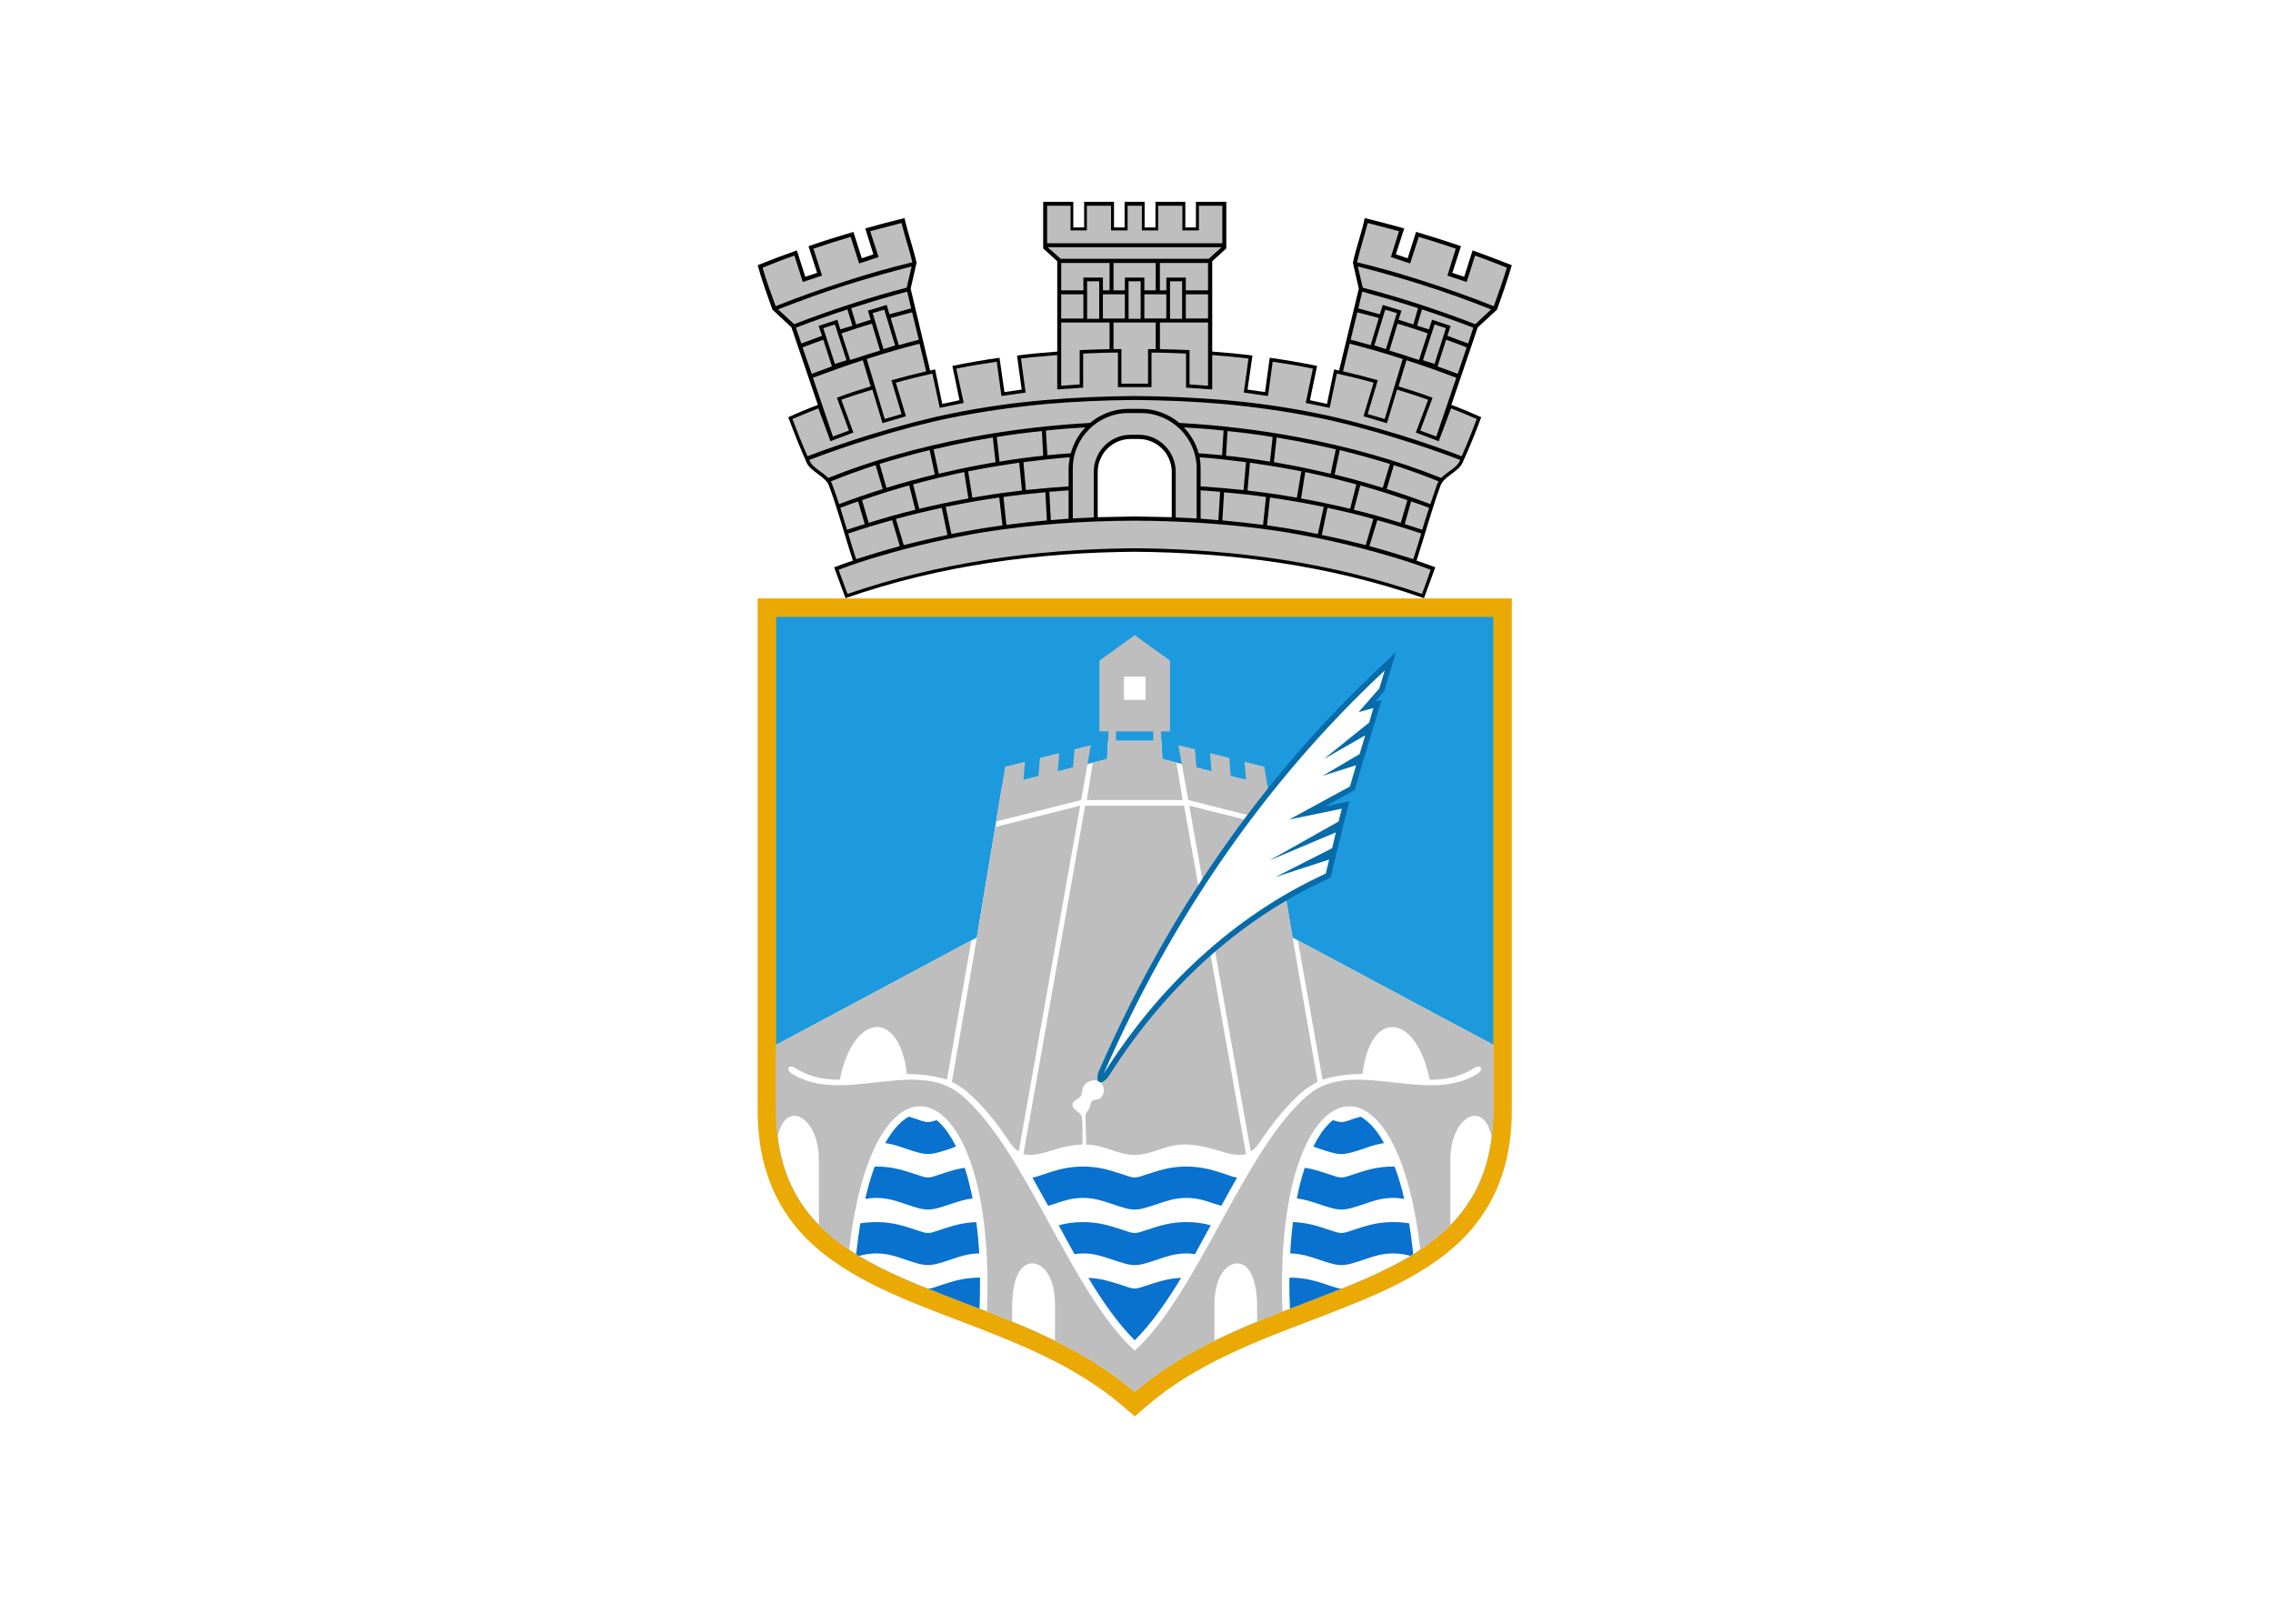 <svg width="700" height="500" fill-rule="evenodd" version="1.1" xml:space="preserve" xmlns="http://www.w3.org/2000/svg">
	<defs>
		<style type="text/css">
			<![CDATA[
			.fil7 {
				fill: #056BA9
			}

			.fil0 {
				fill: #000000
			}

			.fil2 {
				fill: #EBA904
			}

			.fil6 {
				fill: #BEBEBE
			}

			.fil3 {
				fill: #1D9ADD
			}

			.fil1 {
				fill: #BEBEBE
			}

			.fil4 {
				fill: white
			}

			.fil5 {
				fill: #0971CE;
				fill-rule: nonzero
			}
			]]>
		</style>
	</defs>
	<path d="M0 0h700v500H0z" fill="#fff" />

	<g transform="matrix(.076 0 0 .076 233.33 62.135)" clip-rule="evenodd" fill-rule="evenodd"
		image-rendering="optimizeQuality" shape-rendering="geometricPrecision">
		<g>
			<path class="fil0"
				d="m1528 0h-41v104h-43v-104h-121v104h-44v-104h-122v189l57 52v366c-55 4-109 9-163 16l19 138-70 10-20-139c-64 9-128 20-191 33l29 139-70 15-29-140c-6 2-13 3-20 5l-79-332 24-105c-14-61-35-119-49-181-52 13-106 27-159 42l33 105-47 16-34-107c-61 18-122 37-182 58l35 108-48 16-34-107c-54 19-107 39-159 60 17 61 38 119 60 180l77 72 107 314c-40 15-81 32-120 50 24 64 47 122 75 185 17 36 76 55 90 92 35 94 65 206 97 304-19 6-47 16-76 27 17 45 29 80 46 125 389-136 789-185 1172-188 382 3 782 52 1172 188 17-45 29-80 46-125-30-11-57-21-76-27 32-98 62-210 97-304 13-37 73-56 89-92 29-63 52-121 76-185-40-18-80-35-121-50l107-314 78-72c22-61 42-119 60-180-53-21-106-41-159-60l-34 107-48-16 35-108c-61-21-121-40-182-58l-34 107-48-16 34-105c-54-15-107-29-160-42-13 62-35 120-48 181l24 105-80 332c-6-2-13-3-20-5l-29 140-69-15 29-139c-64-13-127-24-192-33l-19 139-71-10 20-138c-54-7-109-12-163-16v-366l57-52v-189h-123v104h-43v-104h-121v104h-44v-104zm0 1275c-51 1-100 2-150 3v-184c0-24 7-47 18-66 7-13 13-19 13-19 24-29 61-48 102-48h34c40 0 77 19 102 48 0 0 6 6 13 19 11 19 18 42 18 66v184l-150-3z" />
			<path class="fil1"
				d="m364 1589c368-127 754-180 1142-185h22 22c388 5 774 58 1142 185 12-32 24-66 35-98-55-21-112-40-168-56-142-42-280-73-418-96-202-32-403-46-613-47-210 1-411 15-614 47-137 23-276 54-417 96-57 16-114 35-169 56 12 32 24 66 36 98zm-51-1092 47 145-47 15-47-145zm200-60 44 145-47 15-44-146zm1158-115h49v152h-49zm-336 0h49v152h-49zm168 0h49v152h-49zm1240 175-47 145 47 15 46-145zm-200-60-44 145 47 15 44-146zm-2065 630c-62 20-123 42-182 66 3 4 5 8 6 12 10 26 19 53 28 80 59-22 118-43 177-61zm219-61c-69 17-137 36-203 56l28 97c65-20 130-38 196-54zm256-51c-29 5-57 10-85 15-52 10-104 21-155 33l21 99c54-13 109-25 164-35 22-4 44-8 66-12zm199-26c-61 6-122 14-183 24l11 100c59-10 118-18 177-24zm176-15c-53 3-107 7-160 13l6 100c31-3 63-6 95-8 11-40 31-76 59-105zm-921 300c-24 8-48 17-72 26 9 30 18 59 27 89 24-8 48-16 72-23zm207-65c-64 18-128 38-191 60l27 92c63-20 127-38 189-53zm223-54c-70 15-139 31-207 50l25 99c67-16 133-30 199-42zm223-38c-53 8-106 16-159 26l-48 9 17 107c14-2 28-5 42-7 53-9 106-16 159-22zm205-22c-63 5-126 12-188 20l10 113c58-6 115-11 173-15v-72c0-15 2-31 5-46zm-720 255c-59 16-118 34-178 54 10 35 21 70 32 104 60-19 119-37 177-53zm201-50c-61 13-123 28-186 45l32 106c60-15 119-29 177-41zm233-42c-21 3-43 7-65 10-50 8-101 18-152 28l23 110c43-8 85-16 127-23 26-4 53-8 80-12zm187-21c-57 5-114 11-170 19l12 113c55-7 109-13 164-18zm94-8-78 6 6 115 72-6zm-30-680v256h4l71-5v-139c40-2 81-3 121-4v-108h-106zm169-16h89v-98h-89zm-169-98v98h90v-98zm0-127v111h90v-52h79v52h27v-111zm-547 439-27-112c-71 18-143 39-214 62l32 106 41 137 68-20-41-137c47-13 94-25 141-36zm-459 26 81 238 65-24-49-133c45-17 91-32 137-46l-32-106c-68 22-135 46-202 71zm348-132c27-8 54-15 81-22l-27-111c-29 7-58 15-87 23zm-197 60c21-6 41-13 62-20 19-6 39-12 59-18l-33-109c-19 5-38 11-56 17-22 7-45 15-67 22zm-193-51 37 107c27-10 54-20 82-30l-35-108c-28 10-56 20-84 31zm217-93 3-1c19-6 37-12 56-18l-11-37 76-23 11 38c29-8 59-16 88-24l-16-68c-70 19-139 39-207 61-7 2-13 4-20 6zm-244 13 22 64c28-10 56-20 84-31l-14-40 76-25 12 39c16-5 32-10 49-15l-20-66c-71 23-140 48-209 74zm-72-74 65 60c80-31 162-60 246-87 69-22 140-43 210-61l20-86c-87 22-174 47-261 74-94 30-188 64-280 100zm-63-169c15 52 34 104 53 156 93-37 188-71 286-102 88-29 178-54 268-76-13-54-31-106-44-159-42 11-84 22-127 33l34 105-79 26-34-108c-50 15-101 31-151 48l35 109-78 26-34-107c-44 15-87 32-129 49zm1508 484h68v-140c47 0 94 2 140 4v138l99 7h7v-139c49 4 98 8 147 14l-19 138 98 14 19-139c55 8 109 17 163 28l-29 139 97 20 29-139c50 11 100 23 149 37l-41 136 95 28 41-136c42 13 84 26 126 41l-50 133 93 35 50-133c35 14 70 28 104 43-19 51-39 101-61 151-81-31-166-60-249-86-122-37-238-68-329-86-130-27-259-45-389-56-118-10-236-15-358-16-122 1-241 6-358 16-130 11-259 29-389 56-91 18-208 49-329 86-83 26-168 55-250 86-22-50-42-100-61-151 35-15 70-29 105-43l49 133 93-35-49-133c42-15 84-28 126-41l41 136 95-28-41-136c49-14 99-26 148-37l30 139 97-20-30-139c55-11 109-20 164-28l19 139 98-14-19-138c49-6 98-10 147-14v139h6l99-7v-138c47-2 94-4 141-4v140zm0 52c121 1 239 6 356 16 130 12 258 30 388 56 90 18 206 48 327 86 82 25 167 54 248 85l-3 6c-12 26-50 42-74 67-180-72-376-127-579-165-159-30-321-49-482-58-42-35-97-57-156-57h-51c-59 0-113 22-155 57-161 9-324 28-482 58-203 38-400 93-579 165-24-25-62-41-74-67l-3-6c81-31 165-60 248-85 121-38 237-68 327-86 129-26 258-44 387-56 118-10 236-15 357-16zm1050 264c62 20 123 42 182 66-3 4-5 8-7 12-9 26-18 53-27 80-59-22-118-43-177-61zm-219-61c69 17 137 36 203 56l-29 97c-65-20-130-38-195-54zm-256-51c28 5 57 10 85 15 52 10 104 21 155 33l-21 99c-55-13-109-25-164-35-22-4-44-8-66-12zm-199-26c61 6 122 14 183 24l-11 100c-59-10-118-18-178-24zm-177-15c54 3 107 7 161 13l-6 100c-32-3-63-6-95-8-11-40-32-76-60-105zm921 300c25 8 49 17 73 26-10 30-19 59-28 89-24-8-48-16-71-23zm-206-65c64 18 128 38 191 60l-27 92c-64-20-127-38-190-53zm-223-54c69 15 138 31 207 50l-25 99c-67-16-133-30-199-42zm-224-38c54 8 107 16 160 26l48 9-18 107c-13-2-27-5-41-7-53-9-106-16-159-22zm-204-22c63 5 126 12 188 20l-10 113c-58-6-116-11-174-15v-72c0-15-1-31-4-46zm720 255c59 16 118 34 178 54-11 35-21 70-32 104-60-19-119-37-178-53zm-202-50c62 13 124 28 186 45l-31 106c-60-15-119-29-178-41zm-233-42c22 3 44 7 65 10 51 8 102 18 153 28l-24 110c-42-8-84-16-126-23-27-4-53-8-80-12zm-186-21c57 5 113 11 170 19l-12 113c-55-7-110-13-165-18zm-95-8c26 2 53 4 79 6l-7 115-72-6zm-267-313h25c124 0 226 101 226 225v202c-28-1-57-3-85-4v-185c0-82-67-150-149-150h-34c-82 0-149 68-149 150v185c-29 1-57 3-85 4v-202c0-124 101-225 225-225zm0-367h85v108h-31v140h-108v-140h-32v-108h46zm297 0v256h-4l-71-5v-139c-40-2-80-3-120-4v-108h105zm-169-16h-89v-98h89zm169-98v98h-90v-98zm-212-16h-46v-52h-79v52h-46v-111h171zm212-111v111h-90v-52h-79v52h-26v-111zm55-64-52 47h-600l-53-47h353zm492 503 27-112c72 18 144 39 215 62l-32 106-41 137-69-20 41-137c-46-13-93-25-141-36zm459 26-81 238-65-24 50-133c-46-17-92-32-138-46l32-106c69 22 136 46 202 71zm-347-132c-27-8-54-15-81-22l27-111c29 7 58 15 87 23zm196 60c-20-6-41-13-61-20-20-6-39-12-59-18l33-109c18 5 37 11 56 17 22 7 44 15 66 22zm193-51-36 107c-27-10-55-20-82-30l35-108c28 10 56 20 83 31zm-216-93-3-1-57-18 12-37-76-23-12 38c-29-8-58-16-87-24l16-68c69 19 139 39 207 61 7 2 13 4 19 6zm243 13-21 64c-28-10-56-20-84-31l13-40-75-25-13 39-48-15 20-66c70 23 140 48 208 74zm72-74-64 60c-80-31-163-60-246-87-70-22-140-43-210-61l-20-86c87 22 174 47 260 74 95 30 189 64 280 100zm64-169c-16 52-34 104-53 156-93-37-189-71-286-102-89-29-178-54-268-76 12-54 30-106 43-159 43 11 85 22 127 33l-33 105 78 26 35-108c50 15 100 31 150 48l-34 109 78 26 34-107c43 15 86 32 129 49zm-1508-251h29v100h66v-100h98v100h67v-100h95v152h-710v-152h95v100h66v-100h98v100h67v-100z"
				fill="#bebebe" />
		</g>

		<path class="fil2"
			d="m1479 4879c-197-169-441-261-680-352-218-84-471-177-629-356-123-140-170-307-170-491v-1998-75h75 1453 1453 75v75 1998c0 184-47 351-170 491-158 179-411 272-629 356-239 91-484 183-680 352l-49 42z"
			fill="#eba904" />
		<path class="fil3" d="m1528 4822c-556-477-1453-365-1453-1142v-1998h1453 1453v1998c0 777-897 665-1453 1142z"
			fill="#1d9add" />
		<path class="fil4"
			d="m1528 4822c-556-477-1453-365-1453-1142v-264l813-435 103-617 386-96 39-10 4-74h216l4 74 39 10 386 96 102 617 814 435v264c0 777-897 665-1453 1142z" />
		<path class="fil5"
			d="m2169 4134c58 2 100 16 142 30 57 19 52 19 108 0 46-15 91-30 156-30 24 0 45 2 65 5 6 38 11 75 15 110l1 15c-3 2-7 5-11 7-21-6-44-10-70-10-45 0-80 12-115 24-93 31-96 31-189 0-35-12-69-23-113-24 2-42 6-85 11-127zm-1480 269c13 1 26-4 55-14 46-15 91-30 156-30h1c0 43 0 85-2 126-72-28-142-54-210-82zm651-43c53 2 93 16 134 29 56 19 51 19 108 0 41-13 80-27 134-29-56 93-119 184-188 253-69-69-132-160-188-253zm815-1h1c65 0 109 15 155 30 30 10 42 15 56 14-68 28-139 54-210 82-2-41-3-83-2-126zm-1542-652c8 2 16 5 23 7 49 17 52 19 89 7 33 26 59 68 79 107-7 2-13 5-19 7-93 31-97 31-189 0-25-9-50-17-79-21 21-38 54-85 96-107zm1718 14c37 12 39 10 88-7 8-2 16-5 24-7 41 22 75 69 95 107-28 4-53 12-78 21-93 31-96 31-189 0-6-2-13-5-19-7 19-39 46-81 79-107zm-1857 188h7c65 0 109 15 155 30 57 19 52 19 108 0 30-10 60-20 95-25 13 39 23 81 32 124-32 4-59 13-86 22-93 31-97 31-189 0-35-12-70-24-115-24-16 0-31 2-45 4 10-45 23-89 38-131zm639 44c11 0 24-5 50-14 46-15 91-30 155-30 65 0 110 15 156 30 56 19 51 19 108 0 46-15 91-30 155-30 65 0 110 15 156 30 25 9 38 14 50 14-23 40-44 79-64 115-8-2-17-5-27-8-35-12-70-24-115-24s-79 12-115 24c-92 31-96 31-188 0-36-12-70-24-116-24-45 0-79 12-115 24-9 3-18 6-26 8-20-36-42-75-64-115zm1104-39c35 5 64 15 94 25 57 19 52 19 108 0 46-15 91-30 156-30h6c16 42 29 86 39 131-14-2-29-4-45-4-45 0-80 12-115 24-93 31-96 31-189 0-27-9-54-18-86-22 8-43 19-85 32-124zm-1801 225c20-3 41-5 65-5 65 0 109 15 155 30 57 19 52 19 108 0 43-14 85-28 142-30 6 42 9 85 12 127-45 1-79 12-113 24-93 31-97 31-189 0-35-12-70-24-115-24-26 0-49 4-70 10-4-2-8-5-12-7l2-15c4-35 9-72 15-110zm804 8c29-8 60-13 98-13 65 0 110 15 156 30 56 19 51 19 108 0 46-15 91-30 155-30 39 0 70 5 99 13-20 37-42 76-64 117-11-2-23-3-35-3-45 0-79 12-115 24-92 31-96 31-188 0-36-12-70-24-116-24-12 0-23 1-34 3-23-41-44-80-64-117z"
			fill="#0971ce" />
		<path class="fil6"
			d="m1528 4655c129-118 237-317 346-515 113-206 226-412 358-522 93-78 219-64 345-50 120 14 240 27 340-35 25-15 15-40-12-24-55 35-114 49-182 48-53-268-240-292-272-23-51-1-116 8-162 23l-100-564 792 423v264c0 38-2 74-7 108-31-153-167-84-167 95v263c-36 37-77 70-122 100-101-888-598-722-558 250-34 13-68 27-103 41v-54c0-143-45-188-89-181-42 7-84 60-84 169v144c-114 56-224 122-323 207-99-85-209-151-323-207v-144c0-109-42-162-84-169-45-7-90 38-90 181v54c-34-14-68-28-102-41 40-972-457-1138-558-250-45-30-86-63-123-100v-263c0-179-136-248-167-95-4-34-6-70-6-108v-264l791-423-99 564c-46-15-112-24-162-23-33-269-219-245-272 23-68 1-127-13-182-48-27-16-37 9-12 24 100 62 220 49 340 35 126-14 251-28 345 50 132 110 245 316 358 522 109 198 217 397 346 515zm-106-2509-6 112-58 14-24 152h388l-25-152-57-14-6-112h37v-287l-143-103-143 103v287zm106 38h-76v-38h151v38zm-565 349 344-86-249 1401c-13-8-24-19-34-34-56-84-115-157-179-211-19-15-38-27-58-37 59-338 121-695 176-1033zm364-86h401l251 1412c-72 14-122-32-234-39-88-6-142 42-217 42-70 0-121-41-197-42 1-38-3-81-3-110 0-32 15-17 21-55 3-23 29-12 41-24 19-19 16-51-3-64-14-10-33-9-49 0-31 18-18 44-28 56-12 14-32 19-34 33-3 24 31 29 37 50 5 20 3 80 3 114h-5c-112 7-162 53-234 39zm-361 64 37-222 80-20-6 74 61-16 6-74 78-19-6 74 62-16 6-74 66-16-39 222zm1127 22-344-86 249 1401c12-8 24-19 34-34 56-84 115-157 179-211 19-15 38-27 58-37-59-338-121-695-176-1033zm-4-22-36-222-80-20 6 74-62-16-6-74-78-19 6 74-61-16-6-74-67-16 40 222z"
			fill="#bebebe" />
		<rect class="fil4" x="1484" y="1924" width="87.689" height="94.043" />

		<path class="fil7"
			d="m2502 2026 27-8-32 105-1 1-38 129h-1l-38 131-122 66 101-21-23 88-28 118h-1l-24 103-10 5c-369 168-669 453-885 793-36 56-65 31-42-19 271-619 646-1173 1141-1635l60-57-47 158z"
			fill="#0971ce" />
		<path class="fil4"
			d="m2541 1899c-498 465-870 1019-1139 1634 217-345 522-638 900-811l14-57-218 71 230-117 15-64-270 114 281-158 13-52-213 44 246-134 25-86-136 43 150-88 23-76-168 96 184-148 17-59-60 17 84-96z" />


	</g>
</svg>